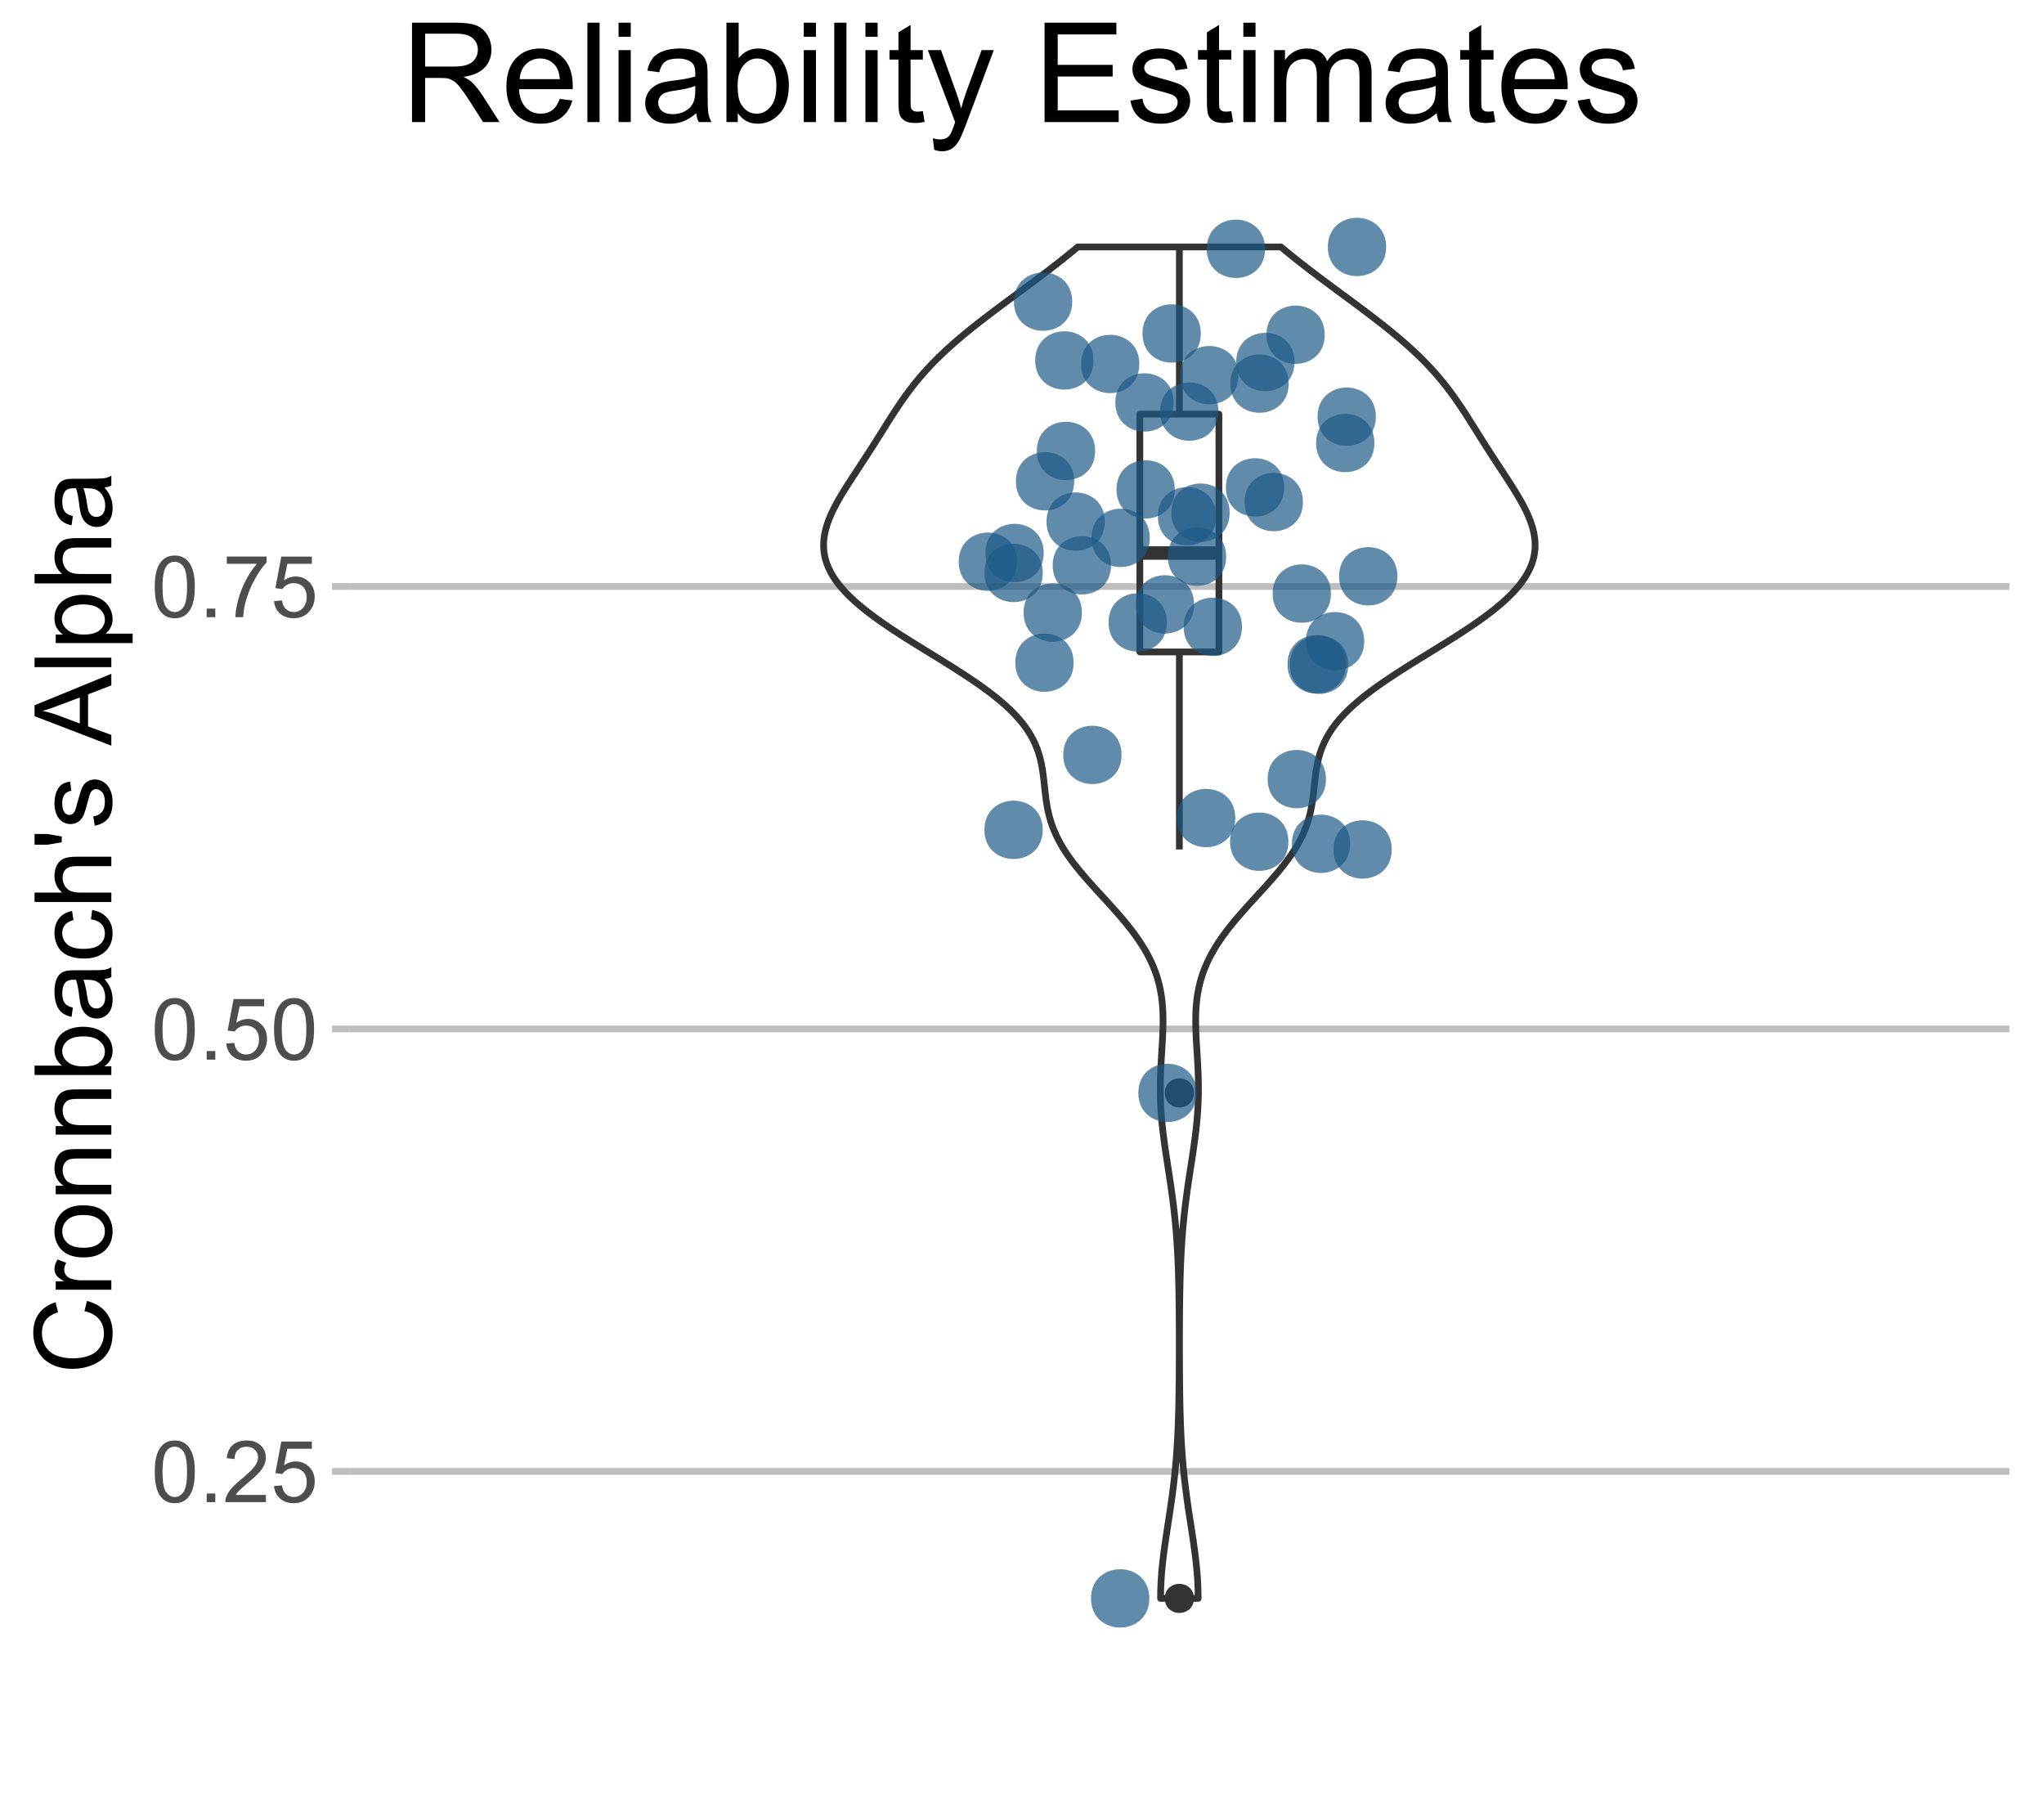 <?xml version="1.0" encoding="UTF-8"?>
<svg xmlns="http://www.w3.org/2000/svg" xmlns:xlink="http://www.w3.org/1999/xlink" width="324pt" height="288pt" viewBox="0 0 324 288" version="1.1">
<defs>
<g>
<symbol overflow="visible" id="glyph0-0">
<path style="stroke:none;" d="M 1.699 0 L 1.699 -8.5 L 8.5 -8.5 L 8.5 0 Z M 1.914 -0.211 L 8.289 -0.211 L 8.289 -8.289 L 1.914 -8.289 Z M 1.914 -0.211 "/>
</symbol>
<symbol overflow="visible" id="glyph0-1">
<path style="stroke:none;" d="M 0.566 -4.801 C 0.562 -5.949 0.68 -6.875 0.918 -7.578 C 1.152 -8.277 1.504 -8.82 1.973 -9.203 C 2.438 -9.582 3.027 -9.773 3.738 -9.773 C 4.262 -9.773 4.719 -9.668 5.113 -9.457 C 5.504 -9.246 5.828 -8.941 6.09 -8.551 C 6.344 -8.152 6.547 -7.672 6.695 -7.102 C 6.84 -6.531 6.914 -5.762 6.914 -4.801 C 6.914 -3.656 6.797 -2.734 6.562 -2.035 C 6.328 -1.332 5.977 -0.789 5.508 -0.406 C 5.039 -0.023 4.449 0.164 3.738 0.168 C 2.801 0.164 2.062 -0.172 1.527 -0.844 C 0.883 -1.652 0.562 -2.969 0.566 -4.801 Z M 1.793 -4.801 C 1.793 -3.199 1.977 -2.137 2.352 -1.609 C 2.723 -1.078 3.188 -0.812 3.738 -0.816 C 4.285 -0.812 4.746 -1.078 5.121 -1.613 C 5.496 -2.141 5.684 -3.203 5.684 -4.801 C 5.684 -6.402 5.496 -7.469 5.121 -7.996 C 4.746 -8.52 4.281 -8.781 3.727 -8.785 C 3.176 -8.781 2.734 -8.551 2.41 -8.09 C 1.996 -7.492 1.793 -6.395 1.793 -4.801 Z M 1.793 -4.801 "/>
</symbol>
<symbol overflow="visible" id="glyph0-2">
<path style="stroke:none;" d="M 1.234 0 L 1.234 -1.363 L 2.598 -1.363 L 2.598 0 Z M 1.234 0 "/>
</symbol>
<symbol overflow="visible" id="glyph0-3">
<path style="stroke:none;" d="M 6.848 -1.148 L 6.848 0 L 0.41 0 C 0.402 -0.289 0.449 -0.566 0.551 -0.832 C 0.715 -1.27 0.977 -1.699 1.336 -2.125 C 1.695 -2.547 2.215 -3.039 2.902 -3.598 C 3.957 -4.465 4.672 -5.152 5.047 -5.66 C 5.414 -6.168 5.602 -6.645 5.605 -7.098 C 5.602 -7.566 5.434 -7.969 5.098 -8.297 C 4.758 -8.621 4.316 -8.781 3.773 -8.785 C 3.195 -8.781 2.734 -8.609 2.391 -8.266 C 2.043 -7.918 1.867 -7.441 1.867 -6.832 L 0.637 -6.961 C 0.719 -7.875 1.035 -8.57 1.586 -9.055 C 2.133 -9.531 2.871 -9.773 3.797 -9.773 C 4.73 -9.773 5.469 -9.512 6.016 -8.996 C 6.559 -8.477 6.832 -7.836 6.832 -7.074 C 6.832 -6.68 6.75 -6.297 6.594 -5.922 C 6.43 -5.543 6.168 -5.148 5.801 -4.734 C 5.43 -4.316 4.812 -3.746 3.957 -3.023 C 3.238 -2.418 2.777 -2.008 2.574 -1.793 C 2.367 -1.578 2.199 -1.363 2.07 -1.148 Z M 6.848 -1.148 "/>
</symbol>
<symbol overflow="visible" id="glyph0-4">
<path style="stroke:none;" d="M 0.566 -2.551 L 1.82 -2.656 C 1.91 -2.039 2.125 -1.582 2.469 -1.277 C 2.805 -0.969 3.215 -0.812 3.691 -0.816 C 4.266 -0.812 4.75 -1.031 5.152 -1.465 C 5.547 -1.898 5.746 -2.473 5.75 -3.195 C 5.746 -3.875 5.555 -4.414 5.176 -4.809 C 4.789 -5.199 4.289 -5.395 3.672 -5.398 C 3.285 -5.395 2.938 -5.309 2.629 -5.137 C 2.316 -4.961 2.074 -4.734 1.898 -4.457 L 0.777 -4.602 L 1.719 -9.602 L 6.562 -9.602 L 6.562 -8.461 L 2.676 -8.461 L 2.152 -5.844 C 2.73 -6.246 3.344 -6.449 3.992 -6.453 C 4.836 -6.449 5.555 -6.156 6.141 -5.57 C 6.727 -4.98 7.02 -4.223 7.02 -3.301 C 7.02 -2.418 6.762 -1.656 6.25 -1.016 C 5.621 -0.227 4.77 0.164 3.691 0.168 C 2.805 0.164 2.082 -0.082 1.523 -0.574 C 0.961 -1.07 0.641 -1.727 0.566 -2.551 Z M 0.566 -2.551 "/>
</symbol>
<symbol overflow="visible" id="glyph0-5">
<path style="stroke:none;" d="M 0.645 -8.461 L 0.645 -9.609 L 6.945 -9.609 L 6.945 -8.68 C 6.32 -8.016 5.707 -7.141 5.102 -6.051 C 4.492 -4.953 4.023 -3.828 3.691 -2.676 C 3.449 -1.859 3.297 -0.969 3.234 0 L 2.004 0 C 2.016 -0.766 2.164 -1.688 2.457 -2.773 C 2.742 -3.855 3.156 -4.902 3.695 -5.914 C 4.23 -6.918 4.805 -7.77 5.414 -8.461 Z M 0.645 -8.461 "/>
</symbol>
<symbol overflow="visible" id="glyph1-0">
<path style="stroke:none;" d="M 0 -2.125 L -10.625 -2.125 L -10.625 -10.625 L 0 -10.625 Z M -0.266 -2.391 L -0.266 -10.359 L -10.359 -10.359 L -10.359 -2.391 Z M -0.266 -2.391 "/>
</symbol>
<symbol overflow="visible" id="glyph1-1">
<path style="stroke:none;" d="M -4.266 -9.992 L -3.859 -11.605 C -2.535 -11.266 -1.527 -10.656 -0.832 -9.781 C -0.141 -8.902 0.203 -7.832 0.207 -6.566 C 0.203 -5.25 -0.059 -4.184 -0.594 -3.363 C -1.125 -2.543 -1.898 -1.918 -2.914 -1.488 C -3.922 -1.059 -5.012 -0.844 -6.176 -0.848 C -7.441 -0.844 -8.547 -1.086 -9.492 -1.574 C -10.434 -2.055 -11.148 -2.742 -11.641 -3.641 C -12.129 -4.531 -12.375 -5.516 -12.375 -6.59 C -12.375 -7.805 -12.062 -8.828 -11.445 -9.66 C -10.82 -10.488 -9.949 -11.066 -8.832 -11.398 L -8.457 -9.812 C -9.34 -9.527 -9.984 -9.117 -10.391 -8.582 C -10.793 -8.043 -10.996 -7.367 -11 -6.559 C -10.996 -5.621 -10.773 -4.84 -10.324 -4.211 C -9.875 -3.582 -9.273 -3.141 -8.52 -2.887 C -7.762 -2.633 -6.98 -2.508 -6.184 -2.508 C -5.145 -2.508 -4.242 -2.656 -3.473 -2.957 C -2.699 -3.258 -2.121 -3.727 -1.742 -4.363 C -1.359 -5 -1.172 -5.691 -1.172 -6.434 C -1.172 -7.332 -1.43 -8.094 -1.949 -8.723 C -2.469 -9.348 -3.242 -9.77 -4.266 -9.992 Z M -4.266 -9.992 "/>
</symbol>
<symbol overflow="visible" id="glyph1-2">
<path style="stroke:none;" d="M 0 -1.105 L -8.816 -1.105 L -8.816 -2.449 L -7.48 -2.449 C -8.102 -2.793 -8.512 -3.109 -8.715 -3.398 C -8.91 -3.688 -9.012 -4.008 -9.016 -4.359 C -9.012 -4.859 -8.852 -5.371 -8.531 -5.895 L -7.148 -5.379 C -7.359 -5.012 -7.465 -4.645 -7.469 -4.285 C -7.465 -3.953 -7.367 -3.66 -7.176 -3.402 C -6.977 -3.141 -6.703 -2.957 -6.359 -2.848 C -5.824 -2.68 -5.246 -2.594 -4.617 -2.598 L 0 -2.598 Z M 0 -1.105 "/>
</symbol>
<symbol overflow="visible" id="glyph1-3">
<path style="stroke:none;" d="M -4.406 -0.566 C -6.039 -0.562 -7.246 -1.016 -8.035 -1.926 C -8.684 -2.68 -9.012 -3.605 -9.016 -4.699 C -9.012 -5.91 -8.613 -6.898 -7.824 -7.668 C -7.027 -8.438 -5.93 -8.824 -4.531 -8.824 C -3.395 -8.824 -2.504 -8.652 -1.855 -8.312 C -1.203 -7.973 -0.699 -7.477 -0.34 -6.828 C 0.02 -6.172 0.199 -5.465 0.199 -4.699 C 0.199 -3.465 -0.195 -2.465 -0.988 -1.707 C -1.777 -0.941 -2.918 -0.562 -4.406 -0.566 Z M -4.406 -2.102 C -3.277 -2.098 -2.43 -2.344 -1.871 -2.84 C -1.305 -3.328 -1.023 -3.949 -1.027 -4.699 C -1.023 -5.441 -1.309 -6.059 -1.875 -6.551 C -2.438 -7.043 -3.297 -7.289 -4.457 -7.289 C -5.547 -7.289 -6.371 -7.039 -6.934 -6.543 C -7.492 -6.047 -7.773 -5.434 -7.777 -4.699 C -7.773 -3.949 -7.496 -3.328 -6.938 -2.84 C -6.379 -2.344 -5.535 -2.098 -4.406 -2.102 Z M -4.406 -2.102 "/>
</symbol>
<symbol overflow="visible" id="glyph1-4">
<path style="stroke:none;" d="M 0 -1.121 L -8.816 -1.121 L -8.816 -2.465 L -7.562 -2.465 C -8.527 -3.109 -9.012 -4.043 -9.016 -5.27 C -9.012 -5.797 -8.914 -6.285 -8.727 -6.734 C -8.531 -7.18 -8.281 -7.516 -7.977 -7.738 C -7.664 -7.957 -7.297 -8.113 -6.871 -8.203 C -6.594 -8.258 -6.109 -8.285 -5.422 -8.285 L 0 -8.285 L 0 -6.789 L -5.363 -6.789 C -5.965 -6.785 -6.422 -6.727 -6.727 -6.613 C -7.027 -6.496 -7.266 -6.289 -7.449 -5.996 C -7.625 -5.699 -7.715 -5.355 -7.719 -4.957 C -7.715 -4.316 -7.516 -3.766 -7.113 -3.305 C -6.707 -2.844 -5.938 -2.613 -4.812 -2.613 L 0 -2.613 Z M 0 -1.121 "/>
</symbol>
<symbol overflow="visible" id="glyph1-5">
<path style="stroke:none;" d="M 0 -2.5 L 0 -1.113 L -12.168 -1.113 L -12.168 -2.605 L -7.828 -2.605 C -8.617 -3.234 -9.012 -4.039 -9.016 -5.023 C -9.012 -5.562 -8.902 -6.078 -8.688 -6.562 C -8.465 -7.047 -8.156 -7.445 -7.766 -7.758 C -7.367 -8.07 -6.891 -8.312 -6.332 -8.492 C -5.773 -8.664 -5.176 -8.754 -4.539 -8.758 C -3.027 -8.754 -1.859 -8.379 -1.035 -7.637 C -0.211 -6.887 0.199 -5.992 0.199 -4.945 C 0.199 -3.906 -0.234 -3.09 -1.105 -2.5 Z M -4.473 -2.48 C -3.414 -2.477 -2.652 -2.621 -2.184 -2.914 C -1.41 -3.379 -1.023 -4.016 -1.027 -4.824 C -1.023 -5.473 -1.309 -6.039 -1.879 -6.516 C -2.445 -6.992 -3.289 -7.23 -4.414 -7.23 C -5.562 -7.23 -6.414 -7 -6.961 -6.543 C -7.508 -6.086 -7.781 -5.535 -7.785 -4.891 C -7.781 -4.234 -7.496 -3.668 -6.934 -3.195 C -6.363 -2.715 -5.543 -2.477 -4.473 -2.48 Z M -4.473 -2.48 "/>
</symbol>
<symbol overflow="visible" id="glyph1-6">
<path style="stroke:none;" d="M -1.086 -6.875 C -0.613 -6.316 -0.281 -5.785 -0.09 -5.273 C 0.105 -4.762 0.199 -4.211 0.199 -3.629 C 0.199 -2.656 -0.035 -1.914 -0.508 -1.395 C -0.98 -0.871 -1.586 -0.609 -2.324 -0.613 C -2.754 -0.609 -3.148 -0.707 -3.508 -0.906 C -3.863 -1.102 -4.148 -1.359 -4.367 -1.68 C -4.578 -1.996 -4.742 -2.355 -4.855 -2.758 C -4.93 -3.047 -5.004 -3.488 -5.078 -4.086 C -5.223 -5.289 -5.395 -6.18 -5.594 -6.75 C -5.797 -6.754 -5.926 -6.754 -5.984 -6.758 C -6.59 -6.754 -7.02 -6.613 -7.273 -6.332 C -7.605 -5.949 -7.773 -5.383 -7.777 -4.633 C -7.773 -3.926 -7.652 -3.406 -7.406 -3.074 C -7.16 -2.738 -6.723 -2.492 -6.102 -2.332 L -6.301 -0.871 C -6.922 -1 -7.426 -1.219 -7.812 -1.527 C -8.195 -1.828 -8.492 -2.27 -8.703 -2.848 C -8.906 -3.422 -9.012 -4.086 -9.016 -4.848 C -9.012 -5.598 -8.922 -6.211 -8.75 -6.68 C -8.57 -7.148 -8.348 -7.492 -8.082 -7.719 C -7.809 -7.938 -7.469 -8.094 -7.062 -8.184 C -6.805 -8.23 -6.348 -8.254 -5.688 -8.258 L -3.695 -8.258 C -2.301 -8.254 -1.422 -8.285 -1.059 -8.352 C -0.688 -8.414 -0.336 -8.543 0 -8.734 L 0 -7.172 C -0.309 -7.016 -0.668 -6.914 -1.086 -6.875 Z M -4.426 -6.75 C -4.199 -6.203 -4.012 -5.387 -3.859 -4.309 C -3.77 -3.691 -3.668 -3.258 -3.559 -3.004 C -3.445 -2.75 -3.285 -2.555 -3.074 -2.414 C -2.859 -2.273 -2.625 -2.203 -2.367 -2.207 C -1.969 -2.203 -1.637 -2.355 -1.371 -2.66 C -1.105 -2.961 -0.973 -3.402 -0.973 -3.984 C -0.973 -4.559 -1.098 -5.07 -1.348 -5.52 C -1.598 -5.965 -1.941 -6.293 -2.383 -6.508 C -2.715 -6.668 -3.211 -6.75 -3.875 -6.75 Z M -4.426 -6.75 "/>
</symbol>
<symbol overflow="visible" id="glyph1-7">
<path style="stroke:none;" d="M -3.23 -6.875 L -3.039 -8.344 C -2.023 -8.18 -1.23 -7.766 -0.66 -7.109 C -0.086 -6.445 0.199 -5.633 0.199 -4.672 C 0.199 -3.461 -0.195 -2.492 -0.984 -1.762 C -1.773 -1.027 -2.902 -0.66 -4.375 -0.664 C -5.324 -0.66 -6.156 -0.82 -6.871 -1.137 C -7.586 -1.449 -8.121 -1.926 -8.48 -2.574 C -8.832 -3.215 -9.012 -3.918 -9.016 -4.684 C -9.012 -5.637 -8.77 -6.422 -8.289 -7.031 C -7.801 -7.641 -7.113 -8.031 -6.227 -8.203 L -6 -6.75 C -6.594 -6.609 -7.039 -6.363 -7.336 -6.012 C -7.633 -5.66 -7.781 -5.234 -7.785 -4.738 C -7.781 -3.984 -7.512 -3.371 -6.977 -2.902 C -6.434 -2.43 -5.578 -2.195 -4.414 -2.199 C -3.227 -2.195 -2.367 -2.422 -1.832 -2.879 C -1.293 -3.332 -1.023 -3.926 -1.027 -4.656 C -1.023 -5.238 -1.203 -5.727 -1.566 -6.125 C -1.926 -6.516 -2.48 -6.766 -3.23 -6.875 Z M -3.23 -6.875 "/>
</symbol>
<symbol overflow="visible" id="glyph1-8">
<path style="stroke:none;" d="M 0 -1.121 L -12.168 -1.121 L -12.168 -2.613 L -7.805 -2.613 C -8.609 -3.309 -9.012 -4.188 -9.016 -5.254 C -9.012 -5.906 -8.883 -6.473 -8.629 -6.957 C -8.367 -7.434 -8.012 -7.777 -7.562 -7.988 C -7.105 -8.191 -6.445 -8.297 -5.586 -8.301 L 0 -8.301 L 0 -6.805 L -5.586 -6.805 C -6.328 -6.801 -6.871 -6.641 -7.215 -6.32 C -7.551 -5.996 -7.723 -5.539 -7.727 -4.949 C -7.723 -4.504 -7.609 -4.086 -7.383 -3.699 C -7.152 -3.305 -6.84 -3.027 -6.449 -2.863 C -6.055 -2.695 -5.512 -2.613 -4.824 -2.613 L 0 -2.613 Z M 0 -1.121 "/>
</symbol>
<symbol overflow="visible" id="glyph1-9">
<path style="stroke:none;" d="M -7.859 -1.129 L -10.137 -0.746 L -12.168 -0.746 L -12.168 -2.449 L -10.137 -2.449 L -7.859 -2.051 Z M -7.859 -1.129 "/>
</symbol>
<symbol overflow="visible" id="glyph1-10">
<path style="stroke:none;" d="M -2.633 -0.523 L -2.863 -2 C -2.27 -2.078 -1.816 -2.309 -1.5 -2.691 C -1.184 -3.066 -1.023 -3.598 -1.027 -4.281 C -1.023 -4.965 -1.164 -5.473 -1.445 -5.809 C -1.723 -6.137 -2.051 -6.305 -2.434 -6.309 C -2.766 -6.305 -3.031 -6.156 -3.23 -5.867 C -3.359 -5.66 -3.527 -5.152 -3.734 -4.34 C -4.008 -3.242 -4.25 -2.484 -4.453 -2.062 C -4.656 -1.641 -4.934 -1.32 -5.293 -1.102 C -5.645 -0.883 -6.039 -0.773 -6.477 -0.773 C -6.863 -0.773 -7.227 -0.863 -7.566 -1.043 C -7.898 -1.223 -8.176 -1.465 -8.398 -1.777 C -8.566 -2.004 -8.715 -2.32 -8.836 -2.727 C -8.953 -3.125 -9.012 -3.559 -9.016 -4.02 C -9.012 -4.707 -8.91 -5.312 -8.715 -5.84 C -8.512 -6.359 -8.242 -6.746 -7.906 -6.996 C -7.562 -7.246 -7.109 -7.418 -6.539 -7.512 L -6.344 -6.051 C -6.793 -5.984 -7.145 -5.793 -7.402 -5.473 C -7.652 -5.152 -7.781 -4.703 -7.785 -4.125 C -7.781 -3.438 -7.668 -2.945 -7.445 -2.656 C -7.215 -2.359 -6.949 -2.215 -6.648 -2.215 C -6.453 -2.215 -6.277 -2.273 -6.125 -2.398 C -5.961 -2.516 -5.828 -2.707 -5.727 -2.973 C -5.668 -3.117 -5.543 -3.559 -5.344 -4.293 C -5.062 -5.344 -4.832 -6.078 -4.652 -6.5 C -4.473 -6.914 -4.211 -7.242 -3.867 -7.484 C -3.523 -7.719 -3.098 -7.84 -2.59 -7.844 C -2.09 -7.84 -1.621 -7.695 -1.184 -7.406 C -0.742 -7.117 -0.398 -6.695 -0.16 -6.148 C 0.082 -5.598 0.199 -4.98 0.199 -4.293 C 0.199 -3.145 -0.035 -2.27 -0.512 -1.672 C -0.984 -1.07 -1.691 -0.688 -2.633 -0.523 Z M -2.633 -0.523 "/>
</symbol>
<symbol overflow="visible" id="glyph1-11">
<path style="stroke:none;" d=""/>
</symbol>
<symbol overflow="visible" id="glyph1-12">
<path style="stroke:none;" d="M 0 0.023 L -12.168 -4.648 L -12.168 -6.383 L 0 -11.363 L 0 -9.531 L -3.684 -8.109 L -3.688 -3.023 L 0 -1.684 Z M -4.996 -3.488 L -4.996 -7.613 L -8.367 -6.344 C -9.391 -5.953 -10.23 -5.664 -10.891 -5.48 C -10.105 -5.32 -9.332 -5.102 -8.566 -4.824 Z M -4.996 -3.488 "/>
</symbol>
<symbol overflow="visible" id="glyph1-13">
<path style="stroke:none;" d="M 0 -1.086 L -12.168 -1.086 L -12.168 -2.582 L 0 -2.582 Z M 0 -1.086 "/>
</symbol>
<symbol overflow="visible" id="glyph1-14">
<path style="stroke:none;" d="M 3.379 -1.121 L -8.816 -1.121 L -8.816 -2.48 L -7.672 -2.48 C -8.117 -2.801 -8.453 -3.164 -8.68 -3.57 C -8.898 -3.969 -9.012 -4.461 -9.016 -5.039 C -9.012 -5.789 -8.816 -6.453 -8.434 -7.031 C -8.043 -7.605 -7.496 -8.039 -6.793 -8.332 C -6.082 -8.625 -5.309 -8.77 -4.473 -8.773 C -3.566 -8.77 -2.754 -8.609 -2.035 -8.289 C -1.309 -7.965 -0.758 -7.496 -0.375 -6.879 C 0.008 -6.262 0.199 -5.609 0.199 -4.93 C 0.199 -4.43 0.098 -3.984 -0.113 -3.59 C -0.32 -3.191 -0.59 -2.867 -0.914 -2.613 L 3.379 -2.613 Z M -4.359 -2.473 C -3.223 -2.473 -2.383 -2.699 -1.84 -3.16 C -1.297 -3.617 -1.023 -4.176 -1.027 -4.832 C -1.023 -5.492 -1.305 -6.059 -1.871 -6.535 C -2.43 -7.004 -3.301 -7.242 -4.484 -7.246 C -5.602 -7.242 -6.441 -7.012 -7.004 -6.551 C -7.559 -6.09 -7.84 -5.539 -7.844 -4.898 C -7.84 -4.258 -7.543 -3.691 -6.949 -3.207 C -6.355 -2.715 -5.492 -2.473 -4.359 -2.473 Z M -4.359 -2.473 "/>
</symbol>
<symbol overflow="visible" id="glyph2-0">
<path style="stroke:none;" d="M 2.75 0 L 2.75 -13.75 L 13.75 -13.75 L 13.75 0 Z M 3.094 -0.344 L 13.406 -0.344 L 13.406 -13.406 L 3.094 -13.406 Z M 3.094 -0.344 "/>
</symbol>
<symbol overflow="visible" id="glyph2-1">
<path style="stroke:none;" d="M 1.73 0 L 1.73 -15.75 L 8.711 -15.75 C 10.113 -15.75 11.18 -15.605 11.91 -15.324 C 12.641 -15.035 13.227 -14.535 13.664 -13.824 C 14.102 -13.105 14.32 -12.316 14.32 -11.453 C 14.32 -10.332 13.957 -9.391 13.234 -8.625 C 12.508 -7.859 11.391 -7.371 9.883 -7.164 C 10.434 -6.895 10.852 -6.633 11.141 -6.383 C 11.746 -5.82 12.324 -5.121 12.867 -4.285 L 15.609 0 L 12.988 0 L 10.902 -3.277 C 10.293 -4.219 9.793 -4.941 9.398 -5.445 C 9.004 -5.945 8.648 -6.297 8.34 -6.5 C 8.027 -6.695 7.711 -6.836 7.391 -6.918 C 7.148 -6.965 6.762 -6.988 6.23 -6.992 L 3.812 -6.992 L 3.812 0 Z M 3.812 -8.797 L 8.293 -8.797 C 9.242 -8.793 9.988 -8.895 10.527 -9.094 C 11.062 -9.289 11.469 -9.602 11.75 -10.039 C 12.027 -10.469 12.168 -10.941 12.172 -11.453 C 12.168 -12.195 11.898 -12.809 11.359 -13.289 C 10.816 -13.766 9.961 -14.004 8.797 -14.008 L 3.812 -14.008 Z M 3.812 -8.797 "/>
</symbol>
<symbol overflow="visible" id="glyph2-2">
<path style="stroke:none;" d="M 9.258 -3.672 L 11.258 -3.426 C 10.938 -2.258 10.355 -1.352 9.504 -0.707 C 8.652 -0.062 7.562 0.258 6.242 0.258 C 4.57 0.258 3.246 -0.254 2.27 -1.281 C 1.289 -2.309 0.801 -3.75 0.805 -5.609 C 0.801 -7.523 1.297 -9.012 2.285 -10.074 C 3.273 -11.129 4.555 -11.66 6.133 -11.664 C 7.656 -11.66 8.902 -11.141 9.871 -10.105 C 10.836 -9.066 11.32 -7.605 11.32 -5.727 C 11.32 -5.609 11.316 -5.438 11.312 -5.211 L 2.805 -5.211 C 2.871 -3.953 3.227 -2.992 3.867 -2.328 C 4.504 -1.66 5.297 -1.328 6.25 -1.332 C 6.957 -1.328 7.562 -1.516 8.066 -1.891 C 8.566 -2.262 8.965 -2.855 9.258 -3.672 Z M 2.91 -6.801 L 9.281 -6.801 C 9.195 -7.758 8.949 -8.477 8.551 -8.961 C 7.93 -9.703 7.133 -10.078 6.156 -10.078 C 5.266 -10.078 4.52 -9.777 3.914 -9.184 C 3.309 -8.586 2.973 -7.793 2.91 -6.801 Z M 2.91 -6.801 "/>
</symbol>
<symbol overflow="visible" id="glyph2-3">
<path style="stroke:none;" d="M 1.406 0 L 1.406 -15.75 L 3.34 -15.75 L 3.34 0 Z M 1.406 0 "/>
</symbol>
<symbol overflow="visible" id="glyph2-4">
<path style="stroke:none;" d="M 1.461 -13.523 L 1.461 -15.75 L 3.395 -15.75 L 3.395 -13.523 Z M 1.461 0 L 1.461 -11.406 L 3.395 -11.406 L 3.395 0 Z M 1.461 0 "/>
</symbol>
<symbol overflow="visible" id="glyph2-5">
<path style="stroke:none;" d="M 8.895 -1.406 C 8.176 -0.797 7.484 -0.367 6.824 -0.117 C 6.16 0.133 5.449 0.258 4.695 0.258 C 3.438 0.258 2.477 -0.047 1.805 -0.66 C 1.133 -1.27 0.797 -2.051 0.797 -3.008 C 0.797 -3.562 0.922 -4.074 1.176 -4.535 C 1.43 -4.996 1.762 -5.367 2.176 -5.648 C 2.582 -5.93 3.047 -6.141 3.566 -6.285 C 3.945 -6.383 4.52 -6.48 5.285 -6.574 C 6.844 -6.758 7.992 -6.98 8.734 -7.242 C 8.738 -7.504 8.742 -7.672 8.742 -7.746 C 8.742 -8.531 8.559 -9.086 8.195 -9.41 C 7.699 -9.848 6.965 -10.066 5.992 -10.066 C 5.082 -10.066 4.41 -9.906 3.977 -9.586 C 3.543 -9.266 3.223 -8.699 3.02 -7.895 L 1.129 -8.152 C 1.297 -8.957 1.578 -9.613 1.977 -10.113 C 2.367 -10.609 2.938 -10.992 3.684 -11.262 C 4.426 -11.527 5.289 -11.66 6.273 -11.664 C 7.246 -11.66 8.039 -11.547 8.648 -11.32 C 9.258 -11.09 9.703 -10.801 9.992 -10.457 C 10.273 -10.109 10.477 -9.672 10.594 -9.141 C 10.656 -8.812 10.688 -8.219 10.688 -7.359 L 10.688 -4.781 C 10.688 -2.984 10.727 -1.848 10.812 -1.371 C 10.891 -0.895 11.055 -0.438 11.301 0 L 9.281 0 C 9.078 -0.398 8.949 -0.867 8.895 -1.406 Z M 8.734 -5.727 C 8.027 -5.438 6.973 -5.195 5.574 -4.996 C 4.777 -4.879 4.215 -4.75 3.887 -4.609 C 3.555 -4.465 3.301 -4.254 3.125 -3.98 C 2.945 -3.699 2.859 -3.395 2.859 -3.062 C 2.859 -2.543 3.051 -2.113 3.441 -1.773 C 3.828 -1.426 4.402 -1.254 5.156 -1.258 C 5.898 -1.254 6.559 -1.418 7.145 -1.746 C 7.723 -2.07 8.148 -2.516 8.422 -3.082 C 8.625 -3.52 8.73 -4.164 8.734 -5.016 Z M 8.734 -5.727 "/>
</symbol>
<symbol overflow="visible" id="glyph2-6">
<path style="stroke:none;" d="M 3.234 0 L 1.438 0 L 1.438 -15.75 L 3.375 -15.75 L 3.375 -10.129 C 4.188 -11.148 5.227 -11.66 6.5 -11.664 C 7.195 -11.66 7.859 -11.52 8.488 -11.238 C 9.113 -10.957 9.629 -10.559 10.035 -10.047 C 10.438 -9.535 10.754 -8.918 10.988 -8.195 C 11.215 -7.469 11.332 -6.695 11.332 -5.875 C 11.332 -3.918 10.848 -2.406 9.883 -1.344 C 8.914 -0.273 7.754 0.258 6.402 0.258 C 5.055 0.258 4 -0.305 3.234 -1.43 Z M 3.211 -5.789 C 3.211 -4.422 3.395 -3.434 3.77 -2.824 C 4.375 -1.828 5.199 -1.328 6.242 -1.332 C 7.082 -1.328 7.812 -1.695 8.43 -2.434 C 9.043 -3.164 9.352 -4.258 9.355 -5.715 C 9.352 -7.199 9.055 -8.301 8.469 -9.012 C 7.875 -9.723 7.164 -10.078 6.328 -10.078 C 5.48 -10.078 4.746 -9.711 4.133 -8.977 C 3.516 -8.242 3.211 -7.18 3.211 -5.789 Z M 3.211 -5.789 "/>
</symbol>
<symbol overflow="visible" id="glyph2-7">
<path style="stroke:none;" d="M 5.672 -1.73 L 5.953 -0.023 C 5.406 0.09 4.918 0.145 4.492 0.148 C 3.785 0.145 3.238 0.039 2.855 -0.184 C 2.465 -0.402 2.195 -0.695 2.039 -1.059 C 1.883 -1.418 1.805 -2.18 1.805 -3.34 L 1.805 -9.906 L 0.387 -9.906 L 0.387 -11.406 L 1.805 -11.406 L 1.805 -14.234 L 3.727 -15.395 L 3.727 -11.406 L 5.672 -11.406 L 5.672 -9.906 L 3.727 -9.906 L 3.727 -3.234 C 3.727 -2.68 3.758 -2.324 3.828 -2.168 C 3.891 -2.012 4.004 -1.887 4.16 -1.793 C 4.316 -1.699 4.535 -1.652 4.824 -1.656 C 5.035 -1.652 5.32 -1.676 5.672 -1.73 Z M 5.672 -1.73 "/>
</symbol>
<symbol overflow="visible" id="glyph2-8">
<path style="stroke:none;" d="M 1.363 4.395 L 1.148 2.578 C 1.57 2.691 1.938 2.746 2.258 2.75 C 2.68 2.746 3.023 2.676 3.285 2.535 C 3.539 2.391 3.75 2.191 3.922 1.934 C 4.039 1.738 4.238 1.258 4.512 0.492 C 4.547 0.383 4.602 0.227 4.684 0.023 L 0.355 -11.406 L 2.438 -11.406 L 4.812 -4.801 C 5.117 -3.961 5.395 -3.082 5.641 -2.16 C 5.859 -3.047 6.125 -3.914 6.434 -4.758 L 8.875 -11.406 L 10.805 -11.406 L 6.469 0.195 C 6 1.445 5.637 2.309 5.383 2.781 C 5.035 3.418 4.641 3.887 4.199 4.184 C 3.754 4.48 3.223 4.629 2.609 4.629 C 2.234 4.629 1.82 4.551 1.363 4.395 Z M 1.363 4.395 "/>
</symbol>
<symbol overflow="visible" id="glyph2-9">
<path style="stroke:none;" d=""/>
</symbol>
<symbol overflow="visible" id="glyph2-10">
<path style="stroke:none;" d="M 1.742 0 L 1.742 -15.75 L 13.125 -15.75 L 13.125 -13.891 L 3.824 -13.891 L 3.824 -9.066 L 12.535 -9.066 L 12.535 -7.219 L 3.824 -7.219 L 3.824 -1.859 L 13.492 -1.859 L 13.492 0 Z M 1.742 0 "/>
</symbol>
<symbol overflow="visible" id="glyph2-11">
<path style="stroke:none;" d="M 0.676 -3.406 L 2.59 -3.707 C 2.695 -2.938 2.992 -2.348 3.484 -1.941 C 3.973 -1.531 4.66 -1.328 5.543 -1.332 C 6.43 -1.328 7.086 -1.512 7.52 -1.875 C 7.945 -2.234 8.16 -2.656 8.164 -3.148 C 8.16 -3.582 7.973 -3.926 7.594 -4.18 C 7.328 -4.348 6.668 -4.566 5.617 -4.836 C 4.199 -5.188 3.215 -5.496 2.668 -5.762 C 2.117 -6.02 1.703 -6.383 1.422 -6.848 C 1.137 -7.305 0.996 -7.816 1 -8.379 C 0.996 -8.887 1.113 -9.355 1.348 -9.789 C 1.578 -10.223 1.895 -10.582 2.297 -10.871 C 2.598 -11.09 3.008 -11.277 3.527 -11.434 C 4.047 -11.582 4.602 -11.66 5.199 -11.664 C 6.09 -11.66 6.875 -11.531 7.555 -11.277 C 8.227 -11.016 8.727 -10.668 9.055 -10.23 C 9.375 -9.789 9.598 -9.199 9.723 -8.465 L 7.832 -8.207 C 7.742 -8.789 7.492 -9.246 7.086 -9.582 C 6.672 -9.91 6.09 -10.078 5.34 -10.078 C 4.449 -10.078 3.816 -9.93 3.438 -9.637 C 3.055 -9.34 2.863 -8.996 2.867 -8.605 C 2.863 -8.352 2.945 -8.125 3.105 -7.93 C 3.262 -7.719 3.508 -7.547 3.844 -7.414 C 4.039 -7.336 4.609 -7.172 5.555 -6.918 C 6.922 -6.551 7.875 -6.25 8.414 -6.02 C 8.953 -5.785 9.375 -5.449 9.688 -5.004 C 9.992 -4.559 10.148 -4.008 10.152 -3.352 C 10.148 -2.703 9.961 -2.094 9.586 -1.527 C 9.211 -0.957 8.668 -0.516 7.961 -0.207 C 7.25 0.105 6.449 0.258 5.555 0.258 C 4.07 0.258 2.938 -0.047 2.164 -0.664 C 1.383 -1.277 0.887 -2.191 0.676 -3.406 Z M 0.676 -3.406 "/>
</symbol>
<symbol overflow="visible" id="glyph2-12">
<path style="stroke:none;" d="M 1.449 0 L 1.449 -11.406 L 3.18 -11.406 L 3.18 -9.809 C 3.535 -10.363 4.012 -10.809 4.609 -11.152 C 5.199 -11.488 5.875 -11.66 6.641 -11.664 C 7.48 -11.66 8.172 -11.484 8.715 -11.137 C 9.254 -10.785 9.637 -10.297 9.859 -9.668 C 10.762 -10.996 11.938 -11.66 13.383 -11.664 C 14.516 -11.66 15.383 -11.348 15.992 -10.723 C 16.598 -10.098 16.902 -9.133 16.906 -7.832 L 16.906 0 L 14.984 0 L 14.984 -7.188 C 14.98 -7.957 14.918 -8.512 14.797 -8.855 C 14.668 -9.191 14.441 -9.469 14.113 -9.68 C 13.781 -9.887 13.395 -9.988 12.953 -9.992 C 12.148 -9.988 11.484 -9.723 10.957 -9.191 C 10.426 -8.656 10.16 -7.801 10.164 -6.629 L 10.164 0 L 8.227 0 L 8.227 -7.414 C 8.227 -8.27 8.066 -8.914 7.754 -9.348 C 7.434 -9.773 6.922 -9.988 6.211 -9.992 C 5.664 -9.988 5.16 -9.848 4.699 -9.562 C 4.238 -9.273 3.902 -8.852 3.695 -8.305 C 3.484 -7.75 3.379 -6.957 3.383 -5.918 L 3.383 0 Z M 1.449 0 "/>
</symbol>
</g>
<clipPath id="clip1">
  <path d="M 55.367 232 L 318.52 232 L 318.52 234 L 55.367 234 Z M 55.367 232 "/>
</clipPath>
<clipPath id="clip2">
  <path d="M 55.367 162 L 318.52 162 L 318.52 164 L 55.367 164 Z M 55.367 162 "/>
</clipPath>
<clipPath id="clip3">
  <path d="M 55.367 92 L 318.52 92 L 318.52 94 L 55.367 94 Z M 55.367 92 "/>
</clipPath>
</defs>
<g id="surface1">
<g clip-path="url(#clip1)" clip-rule="nonzero">
<path style="fill:none;stroke-width:1.067;stroke-linecap:butt;stroke-linejoin:round;stroke:rgb(74.51%,74.51%,74.51%);stroke-opacity:1;stroke-miterlimit:10;" d="M 55.367 233.203 L 318.52 233.203 "/>
</g>
<g clip-path="url(#clip2)" clip-rule="nonzero">
<path style="fill:none;stroke-width:1.067;stroke-linecap:butt;stroke-linejoin:round;stroke:rgb(74.51%,74.51%,74.51%);stroke-opacity:1;stroke-miterlimit:10;" d="M 55.367 163.074 L 318.52 163.074 "/>
</g>
<g clip-path="url(#clip3)" clip-rule="nonzero">
<path style="fill:none;stroke-width:1.067;stroke-linecap:butt;stroke-linejoin:round;stroke:rgb(74.51%,74.51%,74.51%);stroke-opacity:1;stroke-miterlimit:10;" d="M 55.367 92.949 L 318.52 92.949 "/>
</g>
<path style="fill:none;stroke-width:1.067;stroke-linecap:round;stroke-linejoin:round;stroke:rgb(20%,20%,20%);stroke-opacity:1;stroke-miterlimit:10;" d="M 183.965 253.324 L 183.973 252.488 L 183.98 252.066 L 184.012 251.23 L 184.031 250.809 L 184.086 249.973 L 184.113 249.551 L 184.148 249.133 L 184.227 248.297 L 184.27 247.875 L 184.363 247.039 L 184.414 246.617 L 184.465 246.199 L 184.52 245.781 L 184.578 245.359 L 184.695 244.523 L 184.758 244.102 L 184.816 243.684 L 184.883 243.266 L 184.945 242.848 L 185.008 242.426 L 185.074 242.008 L 185.137 241.59 L 185.203 241.168 L 185.328 240.332 L 185.395 239.91 L 185.52 239.074 L 185.578 238.656 L 185.641 238.234 L 185.758 237.398 L 185.816 236.977 L 185.926 236.141 L 185.977 235.719 L 186.078 234.883 L 186.125 234.461 L 186.172 234.043 L 186.258 233.207 L 186.301 232.785 L 186.34 232.367 L 186.375 231.949 L 186.414 231.527 L 186.445 231.109 L 186.48 230.691 L 186.512 230.27 L 186.539 229.852 L 186.57 229.434 L 186.594 229.016 L 186.621 228.594 L 186.645 228.176 L 186.664 227.758 L 186.688 227.336 L 186.727 226.5 L 186.742 226.078 L 186.789 224.824 L 186.801 224.402 L 186.824 223.566 L 186.836 223.145 L 186.852 222.309 L 186.859 221.887 L 186.875 221.051 L 186.883 220.629 L 186.891 219.793 L 186.898 219.375 L 186.902 218.953 L 186.91 218.117 L 186.91 217.695 L 186.918 216.859 L 186.918 216.438 L 186.922 216.02 L 186.922 215.184 L 186.926 214.762 L 186.926 211.828 L 186.922 211.41 L 186.922 210.57 L 186.918 210.152 L 186.918 209.734 L 186.914 209.312 L 186.91 208.895 L 186.91 208.477 L 186.906 208.055 L 186.898 207.219 L 186.895 206.797 L 186.887 206.379 L 186.883 205.961 L 186.875 205.543 L 186.867 205.121 L 186.863 204.703 L 186.855 204.285 L 186.844 203.863 L 186.836 203.445 L 186.824 203.027 L 186.812 202.605 L 186.777 201.352 L 186.762 200.93 L 186.746 200.512 L 186.727 200.094 L 186.711 199.672 L 186.691 199.254 L 186.668 198.836 L 186.648 198.414 L 186.625 197.996 L 186.598 197.578 L 186.574 197.156 L 186.543 196.738 L 186.516 196.32 L 186.484 195.902 L 186.453 195.48 L 186.383 194.645 L 186.344 194.223 L 186.266 193.387 L 186.223 192.965 L 186.176 192.547 L 186.133 192.129 L 186.082 191.711 L 186.035 191.289 L 185.984 190.871 L 185.93 190.453 L 185.879 190.031 L 185.82 189.613 L 185.766 189.195 L 185.707 188.773 L 185.59 187.938 L 185.527 187.52 L 185.465 187.098 L 185.34 186.262 L 185.273 185.84 L 185.211 185.422 L 185.145 185.004 L 185.082 184.582 L 185.016 184.164 L 184.953 183.746 L 184.887 183.324 L 184.699 182.07 L 184.641 181.648 L 184.523 180.812 L 184.469 180.391 L 184.418 179.973 L 184.363 179.555 L 184.316 179.133 L 184.223 178.297 L 184.18 177.879 L 184.145 177.457 L 184.105 177.039 L 184.074 176.621 L 184.043 176.199 L 184.016 175.781 L 183.992 175.363 L 183.973 174.941 L 183.941 174.105 L 183.93 173.684 L 183.918 172.43 L 183.922 172.008 L 183.926 171.59 L 183.934 171.172 L 183.945 170.75 L 183.977 169.914 L 183.992 169.492 L 184.012 169.074 L 184.059 168.238 L 184.082 167.816 L 184.105 167.398 L 184.133 166.98 L 184.16 166.559 L 184.184 166.141 L 184.211 165.723 L 184.234 165.301 L 184.281 164.465 L 184.301 164.047 L 184.316 163.625 L 184.332 163.207 L 184.344 162.789 L 184.352 162.367 L 184.355 161.949 L 184.355 161.531 L 184.352 161.109 L 184.34 160.691 L 184.324 160.273 L 184.301 159.852 L 184.27 159.434 L 184.234 159.016 L 184.191 158.598 L 184.141 158.176 L 184.082 157.758 L 184.012 157.34 L 183.934 156.918 L 183.848 156.5 L 183.754 156.082 L 183.648 155.66 L 183.531 155.242 L 183.406 154.824 L 183.27 154.406 L 183.121 153.984 L 182.961 153.566 L 182.793 153.148 L 182.609 152.727 L 182.418 152.309 L 182.215 151.891 L 182 151.469 L 181.77 151.051 L 181.535 150.633 L 181.285 150.211 L 181.023 149.793 L 180.754 149.375 L 180.477 148.957 L 180.18 148.535 L 179.879 148.117 L 179.57 147.699 L 179.25 147.277 L 178.918 146.859 L 178.582 146.441 L 178.238 146.02 L 177.887 145.602 L 177.527 145.184 L 177.164 144.766 L 176.797 144.344 L 176.047 143.508 L 175.664 143.086 L 174.898 142.25 L 174.516 141.828 L 174.129 141.41 L 173.75 140.992 L 173.367 140.574 L 172.992 140.152 L 172.617 139.734 L 172.246 139.316 L 171.883 138.895 L 171.172 138.059 L 170.832 137.637 L 170.496 137.219 L 170.172 136.801 L 169.855 136.379 L 169.551 135.961 L 169.254 135.543 L 168.969 135.125 L 168.699 134.703 L 168.441 134.285 L 168.191 133.867 L 167.957 133.445 L 167.738 133.027 L 167.527 132.609 L 167.332 132.188 L 167.148 131.77 L 166.977 131.352 L 166.816 130.934 L 166.672 130.512 L 166.539 130.094 L 166.414 129.676 L 166.301 129.254 L 166.199 128.836 L 166.105 128.418 L 166.023 127.996 L 165.949 127.578 L 165.879 127.16 L 165.816 126.738 L 165.762 126.32 L 165.66 125.484 L 165.613 125.062 L 165.57 124.645 L 165.523 124.227 L 165.48 123.805 L 165.379 122.969 L 165.324 122.547 L 165.262 122.129 L 165.195 121.711 L 165.117 121.293 L 165.031 120.871 L 164.938 120.453 L 164.832 120.035 L 164.711 119.613 L 164.582 119.195 L 164.438 118.777 L 164.273 118.355 L 164.098 117.938 L 163.906 117.52 L 163.695 117.102 L 163.465 116.68 L 163.219 116.262 L 162.957 115.844 L 162.668 115.422 L 162.363 115.004 L 162.043 114.586 L 161.695 114.164 L 161.328 113.746 L 160.949 113.328 L 160.543 112.906 L 160.117 112.488 L 159.676 112.07 L 159.211 111.652 L 158.727 111.23 L 158.23 110.812 L 157.715 110.395 L 157.176 109.973 L 156.625 109.555 L 156.059 109.137 L 155.473 108.715 L 154.875 108.297 L 154.27 107.879 L 153.648 107.461 L 153.012 107.039 L 152.371 106.621 L 151.719 106.203 L 151.059 105.781 L 150.395 105.363 L 149.723 104.945 L 149.043 104.523 L 148.367 104.105 L 147.684 103.688 L 147.004 103.266 L 145.645 102.43 L 144.969 102.012 L 144.297 101.59 L 143.633 101.172 L 142.973 100.754 L 142.32 100.332 L 141.68 99.914 L 141.047 99.496 L 140.43 99.074 L 139.82 98.656 L 139.223 98.238 L 138.645 97.82 L 138.082 97.398 L 137.531 96.98 L 136.996 96.562 L 136.484 96.141 L 135.988 95.723 L 135.508 95.305 L 135.055 94.883 L 134.621 94.465 L 134.199 94.047 L 133.809 93.629 L 133.438 93.207 L 133.086 92.789 L 132.758 92.371 L 132.453 91.949 L 132.172 91.531 L 131.91 91.113 L 131.676 90.691 L 131.465 90.273 L 131.27 89.855 L 131.105 89.434 L 130.961 89.016 L 130.836 88.598 L 130.738 88.18 L 130.66 87.758 L 130.602 87.34 L 130.566 86.922 L 130.555 86.5 L 130.559 86.082 L 130.578 85.664 L 130.625 85.242 L 130.688 84.824 L 130.766 84.406 L 130.863 83.988 L 130.98 83.566 L 131.105 83.148 L 131.25 82.73 L 131.406 82.309 L 131.578 81.891 L 131.758 81.473 L 131.953 81.051 L 132.16 80.633 L 132.375 80.215 L 132.598 79.793 L 132.832 79.375 L 133.07 78.957 L 133.316 78.539 L 133.57 78.117 L 133.824 77.699 L 134.086 77.281 L 134.352 76.859 L 134.891 76.023 L 135.164 75.602 L 135.438 75.184 L 135.715 74.766 L 135.988 74.348 L 136.266 73.926 L 136.812 73.09 L 137.086 72.668 L 137.359 72.25 L 137.629 71.832 L 137.902 71.41 L 138.168 70.992 L 138.438 70.574 L 138.703 70.156 L 138.969 69.734 L 139.23 69.316 L 139.496 68.898 L 139.758 68.477 L 140.02 68.059 L 140.285 67.641 L 140.547 67.219 L 141.078 66.383 L 141.344 65.961 L 141.617 65.543 L 141.887 65.125 L 142.164 64.707 L 142.445 64.285 L 142.73 63.867 L 143.02 63.449 L 143.312 63.027 L 143.613 62.609 L 143.922 62.191 L 144.234 61.77 L 144.883 60.934 L 145.223 60.516 L 145.566 60.094 L 145.922 59.676 L 146.285 59.258 L 146.656 58.836 L 147.035 58.418 L 147.426 58 L 147.828 57.578 L 148.238 57.16 L 148.656 56.742 L 149.09 56.32 L 149.531 55.902 L 149.977 55.484 L 150.438 55.066 L 150.906 54.645 L 151.383 54.227 L 151.867 53.809 L 152.363 53.387 L 152.863 52.969 L 153.375 52.551 L 153.891 52.129 L 154.945 51.293 L 155.484 50.875 L 156.027 50.453 L 156.57 50.035 L 157.125 49.617 L 157.68 49.195 L 158.797 48.359 L 159.363 47.938 L 161.062 46.684 L 161.629 46.262 L 162.762 45.426 L 163.328 45.004 L 163.891 44.586 L 164.449 44.168 L 165.008 43.746 L 165.562 43.328 L 166.113 42.91 L 166.656 42.488 L 167.199 42.07 L 167.738 41.652 L 168.27 41.234 L 168.797 40.812 L 169.316 40.395 L 169.832 39.977 L 170.34 39.555 L 170.844 39.137 L 203.043 39.137 L 203.547 39.555 L 204.055 39.977 L 204.57 40.395 L 205.09 40.812 L 205.617 41.234 L 206.148 41.652 L 206.688 42.07 L 207.23 42.488 L 207.773 42.91 L 208.328 43.328 L 208.879 43.746 L 209.438 44.168 L 210.562 45.004 L 211.125 45.426 L 212.258 46.262 L 212.824 46.684 L 213.395 47.102 L 213.961 47.52 L 214.523 47.938 L 215.09 48.359 L 216.207 49.195 L 216.766 49.617 L 217.316 50.035 L 217.863 50.453 L 218.402 50.875 L 218.941 51.293 L 219.473 51.711 L 219.996 52.129 L 220.516 52.551 L 221.023 52.969 L 221.523 53.387 L 222.02 53.809 L 222.504 54.227 L 222.98 54.645 L 223.449 55.066 L 223.91 55.484 L 224.355 55.902 L 224.797 56.32 L 225.23 56.742 L 225.648 57.16 L 226.059 57.578 L 226.461 58 L 226.852 58.418 L 227.23 58.836 L 227.605 59.258 L 227.969 59.676 L 228.32 60.094 L 228.664 60.516 L 229.004 60.934 L 229.332 61.352 L 229.652 61.77 L 229.969 62.191 L 230.273 62.609 L 230.574 63.027 L 230.867 63.449 L 231.156 63.867 L 231.441 64.285 L 231.723 64.707 L 232 65.125 L 232.273 65.543 L 232.543 65.961 L 232.809 66.383 L 233.34 67.219 L 233.605 67.641 L 234.129 68.477 L 234.391 68.898 L 234.922 69.734 L 235.184 70.156 L 235.449 70.574 L 235.988 71.41 L 236.258 71.832 L 236.527 72.25 L 236.801 72.668 L 237.074 73.09 L 237.348 73.508 L 237.625 73.926 L 237.898 74.348 L 238.176 74.766 L 238.723 75.602 L 238.996 76.023 L 239.535 76.859 L 239.801 77.281 L 240.062 77.699 L 240.32 78.117 L 240.57 78.539 L 240.816 78.957 L 241.055 79.375 L 241.289 79.793 L 241.516 80.215 L 241.727 80.633 L 241.934 81.051 L 242.129 81.473 L 242.309 81.891 L 242.48 82.309 L 242.637 82.73 L 242.781 83.148 L 242.91 83.566 L 243.023 83.988 L 243.121 84.406 L 243.199 84.824 L 243.262 85.242 L 243.309 85.664 L 243.328 86.082 L 243.332 86.5 L 243.324 86.922 L 243.285 87.34 L 243.227 87.758 L 243.152 88.18 L 243.051 88.598 L 242.926 89.016 L 242.781 89.434 L 242.617 89.855 L 242.426 90.273 L 242.211 90.691 L 241.98 91.113 L 241.715 91.531 L 241.434 91.949 L 241.129 92.371 L 240.801 92.789 L 240.449 93.207 L 240.078 93.629 L 239.688 94.047 L 239.266 94.465 L 238.832 94.883 L 238.379 95.305 L 237.898 95.723 L 237.402 96.141 L 236.891 96.562 L 236.355 96.98 L 235.805 97.398 L 235.242 97.82 L 234.664 98.238 L 234.066 98.656 L 233.461 99.074 L 232.84 99.496 L 232.207 99.914 L 231.566 100.332 L 230.914 100.754 L 230.254 101.172 L 229.59 101.59 L 228.918 102.012 L 228.242 102.43 L 226.883 103.266 L 226.203 103.688 L 225.52 104.105 L 224.844 104.523 L 224.164 104.945 L 222.828 105.781 L 222.168 106.203 L 221.516 106.621 L 220.875 107.039 L 220.242 107.461 L 219.617 107.879 L 219.012 108.297 L 218.414 108.715 L 217.828 109.137 L 217.266 109.555 L 216.711 109.973 L 216.172 110.395 L 215.66 110.812 L 215.16 111.23 L 214.676 111.652 L 214.211 112.07 L 213.77 112.488 L 213.344 112.906 L 212.938 113.328 L 212.559 113.746 L 212.191 114.164 L 211.844 114.586 L 211.523 115.004 L 211.219 115.422 L 210.934 115.844 L 210.668 116.262 L 210.422 116.68 L 210.191 117.102 L 209.98 117.52 L 209.793 117.938 L 209.613 118.355 L 209.449 118.777 L 209.309 119.195 L 209.176 119.613 L 209.055 120.035 L 208.949 120.453 L 208.855 120.871 L 208.77 121.293 L 208.691 121.711 L 208.625 122.129 L 208.562 122.547 L 208.508 122.969 L 208.457 123.387 L 208.41 123.805 L 208.363 124.227 L 208.316 124.645 L 208.273 125.062 L 208.227 125.484 L 208.18 125.902 L 208.07 126.738 L 208.008 127.16 L 207.938 127.578 L 207.863 127.996 L 207.781 128.418 L 207.688 128.836 L 207.586 129.254 L 207.473 129.676 L 207.348 130.094 L 207.215 130.512 L 207.07 130.934 L 206.91 131.352 L 206.738 131.77 L 206.555 132.188 L 206.359 132.609 L 206.148 133.027 L 205.93 133.445 L 205.695 133.867 L 205.445 134.285 L 205.188 134.703 L 204.918 135.125 L 204.633 135.543 L 204.336 135.961 L 204.031 136.379 L 203.715 136.801 L 203.391 137.219 L 203.055 137.637 L 202.715 138.059 L 202.363 138.477 L 202.004 138.895 L 201.641 139.316 L 200.898 140.152 L 200.52 140.574 L 200.141 140.992 L 199.758 141.41 L 199.371 141.828 L 198.988 142.25 L 198.223 143.086 L 197.844 143.508 L 197.465 143.926 L 197.094 144.344 L 196.723 144.766 L 196.359 145.184 L 196 145.602 L 195.648 146.02 L 195.305 146.441 L 194.969 146.859 L 194.637 147.277 L 194.316 147.699 L 194.008 148.117 L 193.707 148.535 L 193.414 148.957 L 193.133 149.375 L 192.863 149.793 L 192.602 150.211 L 192.352 150.633 L 192.117 151.051 L 191.887 151.469 L 191.672 151.891 L 191.469 152.309 L 191.277 152.727 L 191.094 153.148 L 190.926 153.566 L 190.77 153.984 L 190.617 154.406 L 190.484 154.824 L 190.355 155.242 L 190.238 155.66 L 190.133 156.082 L 190.039 156.5 L 189.953 156.918 L 189.875 157.34 L 189.809 157.758 L 189.746 158.176 L 189.695 158.598 L 189.652 159.016 L 189.617 159.434 L 189.586 159.852 L 189.562 160.273 L 189.547 160.691 L 189.535 161.109 L 189.531 161.531 L 189.531 161.949 L 189.535 162.367 L 189.543 162.789 L 189.555 163.207 L 189.57 163.625 L 189.586 164.047 L 189.609 164.465 L 189.629 164.883 L 189.652 165.301 L 189.676 165.723 L 189.73 166.559 L 189.754 166.98 L 189.781 167.398 L 189.805 167.816 L 189.832 168.238 L 189.852 168.656 L 189.875 169.074 L 189.895 169.492 L 189.914 169.914 L 189.93 170.332 L 189.941 170.75 L 189.953 171.172 L 189.961 171.59 L 189.965 172.008 L 189.969 172.43 L 189.969 172.848 L 189.965 173.266 L 189.957 173.684 L 189.945 174.105 L 189.934 174.523 L 189.914 174.941 L 189.895 175.363 L 189.871 175.781 L 189.844 176.199 L 189.812 176.621 L 189.781 177.039 L 189.746 177.457 L 189.707 177.879 L 189.664 178.297 L 189.617 178.715 L 189.574 179.133 L 189.523 179.555 L 189.473 179.973 L 189.418 180.391 L 189.363 180.812 L 189.246 181.648 L 189.188 182.07 L 189 183.324 L 188.938 183.746 L 188.871 184.164 L 188.809 184.582 L 188.742 185.004 L 188.676 185.422 L 188.613 185.84 L 188.551 186.262 L 188.484 186.68 L 188.422 187.098 L 188.359 187.52 L 188.301 187.938 L 188.238 188.355 L 188.18 188.773 L 188.121 189.195 L 188.012 190.031 L 187.957 190.453 L 187.902 190.871 L 187.852 191.289 L 187.805 191.711 L 187.664 192.965 L 187.625 193.387 L 187.582 193.805 L 187.543 194.223 L 187.504 194.645 L 187.469 195.062 L 187.438 195.48 L 187.402 195.902 L 187.371 196.32 L 187.316 197.156 L 187.289 197.578 L 187.242 198.414 L 187.219 198.836 L 187.18 199.672 L 187.16 200.094 L 187.145 200.512 L 187.125 200.93 L 187.113 201.352 L 187.098 201.77 L 187.074 202.605 L 187.062 203.027 L 187.051 203.445 L 187.043 203.863 L 187.035 204.285 L 187.02 205.121 L 187.012 205.543 L 187.004 205.961 L 186.996 206.797 L 186.988 207.219 L 186.98 208.055 L 186.977 208.477 L 186.977 208.895 L 186.973 209.312 L 186.969 209.734 L 186.969 210.152 L 186.965 210.57 L 186.965 211.41 L 186.961 211.828 L 186.961 214.762 L 186.965 215.184 L 186.965 216.02 L 186.969 216.438 L 186.969 216.859 L 186.977 217.695 L 186.98 218.117 L 186.98 218.535 L 186.984 218.953 L 186.992 219.375 L 187 220.211 L 187.008 220.629 L 187.012 221.051 L 187.027 221.887 L 187.035 222.309 L 187.043 222.727 L 187.055 223.145 L 187.062 223.566 L 187.086 224.402 L 187.102 224.824 L 187.113 225.242 L 187.145 226.078 L 187.164 226.5 L 187.18 226.918 L 187.199 227.336 L 187.223 227.758 L 187.242 228.176 L 187.266 228.594 L 187.293 229.016 L 187.375 230.27 L 187.406 230.691 L 187.441 231.109 L 187.473 231.527 L 187.512 231.949 L 187.547 232.367 L 187.586 232.785 L 187.629 233.207 L 187.715 234.043 L 187.762 234.461 L 187.809 234.883 L 187.91 235.719 L 187.965 236.141 L 188.016 236.559 L 188.074 236.977 L 188.129 237.398 L 188.246 238.234 L 188.309 238.656 L 188.367 239.074 L 188.492 239.91 L 188.559 240.332 L 188.621 240.75 L 188.688 241.168 L 188.75 241.59 L 188.816 242.008 L 188.879 242.426 L 188.941 242.848 L 189.008 243.266 L 189.133 244.102 L 189.191 244.523 L 189.309 245.359 L 189.367 245.781 L 189.422 246.199 L 189.473 246.617 L 189.523 247.039 L 189.617 247.875 L 189.66 248.297 L 189.738 249.133 L 189.773 249.551 L 189.805 249.973 L 189.832 250.391 L 189.855 250.809 L 189.875 251.23 L 189.906 252.066 L 189.914 252.488 L 189.922 253.324 L 183.965 253.324 "/>
<path style="fill-rule:nonzero;fill:rgb(20%,20%,20%);fill-opacity:1;stroke-width:0.709;stroke-linecap:round;stroke-linejoin:round;stroke:rgb(20%,20%,20%);stroke-opacity:1;stroke-miterlimit:10;" d="M 188.898 253.324 C 188.898 255.93 184.988 255.93 184.988 253.324 C 184.988 250.719 188.898 250.719 188.898 253.324 "/>
<path style="fill-rule:nonzero;fill:rgb(20%,20%,20%);fill-opacity:1;stroke-width:0.709;stroke-linecap:round;stroke-linejoin:round;stroke:rgb(20%,20%,20%);stroke-opacity:1;stroke-miterlimit:10;" d="M 188.898 173.211 C 188.898 175.816 184.988 175.816 184.988 173.211 C 184.988 170.602 188.898 170.602 188.898 173.211 "/>
<path style="fill:none;stroke-width:1.067;stroke-linecap:butt;stroke-linejoin:round;stroke:rgb(20%,20%,20%);stroke-opacity:1;stroke-miterlimit:10;" d="M 186.945 65.633 L 186.945 39.137 "/>
<path style="fill:none;stroke-width:1.067;stroke-linecap:butt;stroke-linejoin:round;stroke:rgb(20%,20%,20%);stroke-opacity:1;stroke-miterlimit:10;" d="M 186.945 103.324 L 186.945 134.629 "/>
<path style="fill:none;stroke-width:1.067;stroke-linecap:round;stroke-linejoin:round;stroke:rgb(20%,20%,20%);stroke-opacity:1;stroke-miterlimit:10;" d="M 180.68 65.633 L 180.68 103.324 L 193.211 103.324 L 193.211 65.633 L 180.68 65.633 "/>
<path style="fill:none;stroke-width:2.134;stroke-linecap:butt;stroke-linejoin:round;stroke:rgb(20%,20%,20%);stroke-opacity:1;stroke-miterlimit:10;" d="M 180.68 87.645 L 193.211 87.645 "/>
<path style=" stroke:none;fill-rule:nonzero;fill:rgb(11.373%,34.902%,52.941%);fill-opacity:0.698;" d="M 195.805 129.648 C 195.805 135.812 186.559 135.812 186.559 129.648 C 186.559 123.488 195.805 123.488 195.805 129.648 "/>
<path style=" stroke:none;fill-rule:nonzero;fill:rgb(11.373%,34.902%,52.941%);fill-opacity:0.698;" d="M 170.277 76.281 C 170.277 82.445 161.035 82.445 161.035 76.281 C 161.035 70.121 170.277 70.121 170.277 76.281 "/>
<path style=" stroke:none;fill-rule:nonzero;fill:rgb(11.373%,34.902%,52.941%);fill-opacity:0.698;" d="M 173.336 57.125 C 173.336 63.289 164.094 63.289 164.094 57.125 C 164.094 50.961 173.336 50.961 173.336 57.125 "/>
<path style=" stroke:none;fill-rule:nonzero;fill:rgb(11.373%,34.902%,52.941%);fill-opacity:0.698;" d="M 220.613 134.629 C 220.613 140.793 211.367 140.793 211.367 134.629 C 211.367 128.469 220.613 128.469 220.613 134.629 "/>
<path style=" stroke:none;fill-rule:nonzero;fill:rgb(11.373%,34.902%,52.941%);fill-opacity:0.698;" d="M 165.285 131.52 C 165.285 137.684 156.039 137.684 156.039 131.52 C 156.039 125.355 165.285 125.355 165.285 131.52 "/>
<path style=" stroke:none;fill-rule:nonzero;fill:rgb(11.373%,34.902%,52.941%);fill-opacity:0.698;" d="M 189.277 95.789 C 189.277 101.953 180.035 101.953 180.035 95.789 C 180.035 89.629 189.277 89.629 189.277 95.789 "/>
<path style=" stroke:none;fill-rule:nonzero;fill:rgb(11.373%,34.902%,52.941%);fill-opacity:0.698;" d="M 192.785 81.82 C 192.785 87.984 183.539 87.984 183.539 81.82 C 183.539 75.66 192.785 75.66 192.785 81.82 "/>
<path style=" stroke:none;fill-rule:nonzero;fill:rgb(11.373%,34.902%,52.941%);fill-opacity:0.698;" d="M 170.184 105.027 C 170.184 111.188 160.938 111.188 160.938 105.027 C 160.938 98.863 170.184 98.863 170.184 105.027 "/>
<path style=" stroke:none;fill-rule:nonzero;fill:rgb(11.373%,34.902%,52.941%);fill-opacity:0.698;" d="M 216.246 101.617 C 216.246 107.781 207.004 107.781 207.004 101.617 C 207.004 95.457 216.246 95.457 216.246 101.617 "/>
<path style=" stroke:none;fill-rule:nonzero;fill:rgb(11.373%,34.902%,52.941%);fill-opacity:0.698;" d="M 161.215 89.023 C 161.215 95.188 151.969 95.188 151.969 89.023 C 151.969 82.859 161.215 82.859 161.215 89.023 "/>
<path style=" stroke:none;fill-rule:nonzero;fill:rgb(11.373%,34.902%,52.941%);fill-opacity:0.698;" d="M 177.781 119.641 C 177.781 125.805 168.539 125.805 168.539 119.641 C 168.539 113.477 177.781 113.477 177.781 119.641 "/>
<path style=" stroke:none;fill-rule:nonzero;fill:rgb(11.373%,34.902%,52.941%);fill-opacity:0.698;" d="M 169.961 47.805 C 169.961 53.969 160.715 53.969 160.715 47.805 C 160.715 41.645 169.961 41.645 169.961 47.805 "/>
<path style=" stroke:none;fill-rule:nonzero;fill:rgb(11.373%,34.902%,52.941%);fill-opacity:0.698;" d="M 165.289 90.805 C 165.289 96.969 156.043 96.969 156.043 90.805 C 156.043 84.641 165.289 84.641 165.289 90.805 "/>
<path style=" stroke:none;fill-rule:nonzero;fill:rgb(11.373%,34.902%,52.941%);fill-opacity:0.698;" d="M 186.039 63.785 C 186.039 69.945 176.793 69.945 176.793 63.785 C 176.793 57.621 186.039 57.621 186.039 63.785 "/>
<path style=" stroke:none;fill-rule:nonzero;fill:rgb(11.373%,34.902%,52.941%);fill-opacity:0.698;" d="M 176.109 89.598 C 176.109 95.758 166.867 95.758 166.867 89.598 C 166.867 83.434 176.109 83.434 176.109 89.598 "/>
<path style=" stroke:none;fill-rule:nonzero;fill:rgb(11.373%,34.902%,52.941%);fill-opacity:0.698;" d="M 204.27 60.797 C 204.27 66.957 195.027 66.957 195.027 60.797 C 195.027 54.633 204.27 54.633 204.27 60.797 "/>
<path style=" stroke:none;fill-rule:nonzero;fill:rgb(11.373%,34.902%,52.941%);fill-opacity:0.698;" d="M 217.863 70.215 C 217.863 76.375 208.617 76.375 208.617 70.215 C 208.617 64.051 217.863 64.051 217.863 70.215 "/>
<path style=" stroke:none;fill-rule:nonzero;fill:rgb(11.373%,34.902%,52.941%);fill-opacity:0.698;" d="M 204.227 133.398 C 204.227 139.562 194.98 139.562 194.98 133.398 C 194.98 127.234 204.227 127.234 204.227 133.398 "/>
<path style=" stroke:none;fill-rule:nonzero;fill:rgb(11.373%,34.902%,52.941%);fill-opacity:0.698;" d="M 173.59 71.469 C 173.59 77.633 164.344 77.633 164.344 71.469 C 164.344 65.305 173.59 65.305 173.59 71.469 "/>
<path style=" stroke:none;fill-rule:nonzero;fill:rgb(11.373%,34.902%,52.941%);fill-opacity:0.698;" d="M 219.719 39.137 C 219.719 45.301 210.477 45.301 210.477 39.137 C 210.477 32.973 219.719 32.973 219.719 39.137 "/>
<path style=" stroke:none;fill-rule:nonzero;fill:rgb(11.373%,34.902%,52.941%);fill-opacity:0.698;" d="M 209.988 53.051 C 209.988 59.215 200.746 59.215 200.746 53.051 C 200.746 46.887 209.988 46.887 209.988 53.051 "/>
<path style=" stroke:none;fill-rule:nonzero;fill:rgb(11.373%,34.902%,52.941%);fill-opacity:0.698;" d="M 171.496 97.09 C 171.496 103.25 162.25 103.25 162.25 97.09 C 162.25 90.926 171.496 90.926 171.496 97.09 "/>
<path style=" stroke:none;fill-rule:nonzero;fill:rgb(11.373%,34.902%,52.941%);fill-opacity:0.698;" d="M 221.504 91.332 C 221.504 97.496 212.258 97.496 212.258 91.332 C 212.258 85.172 221.504 85.172 221.504 91.332 "/>
<path style=" stroke:none;fill-rule:nonzero;fill:rgb(11.373%,34.902%,52.941%);fill-opacity:0.698;" d="M 194.367 88.223 C 194.367 94.387 185.121 94.387 185.121 88.223 C 185.121 82.062 194.367 82.062 194.367 88.223 "/>
<path style=" stroke:none;fill-rule:nonzero;fill:rgb(11.373%,34.902%,52.941%);fill-opacity:0.698;" d="M 206.531 79.57 C 206.531 85.734 197.285 85.734 197.285 79.57 C 197.285 73.406 206.531 73.406 206.531 79.57 "/>
<path style=" stroke:none;fill-rule:nonzero;fill:rgb(11.373%,34.902%,52.941%);fill-opacity:0.698;" d="M 213.711 105.355 C 213.711 111.516 204.465 111.516 204.465 105.355 C 204.465 99.191 213.711 99.191 213.711 105.355 "/>
<path style=" stroke:none;fill-rule:nonzero;fill:rgb(11.373%,34.902%,52.941%);fill-opacity:0.698;" d="M 184.969 98.648 C 184.969 104.809 175.723 104.809 175.723 98.648 C 175.723 92.484 184.969 92.484 184.969 98.648 "/>
<path style=" stroke:none;fill-rule:nonzero;fill:rgb(11.373%,34.902%,52.941%);fill-opacity:0.698;" d="M 182.254 85.242 C 182.254 91.406 173.008 91.406 173.008 85.242 C 173.008 79.078 182.254 79.078 182.254 85.242 "/>
<path style=" stroke:none;fill-rule:nonzero;fill:rgb(11.373%,34.902%,52.941%);fill-opacity:0.698;" d="M 190.344 52.852 C 190.344 59.016 181.098 59.016 181.098 52.852 C 181.098 46.691 190.344 46.691 190.344 52.852 "/>
<path style=" stroke:none;fill-rule:nonzero;fill:rgb(11.373%,34.902%,52.941%);fill-opacity:0.698;" d="M 200.527 39.434 C 200.527 45.594 191.281 45.594 191.281 39.434 C 191.281 33.27 200.527 33.27 200.527 39.434 "/>
<path style=" stroke:none;fill-rule:nonzero;fill:rgb(11.373%,34.902%,52.941%);fill-opacity:0.698;" d="M 186.223 77.562 C 186.223 83.723 176.977 83.723 176.977 77.562 C 176.977 71.398 186.223 71.398 186.223 77.562 "/>
<path style=" stroke:none;fill-rule:nonzero;fill:rgb(11.373%,34.902%,52.941%);fill-opacity:0.698;" d="M 175.129 82.668 C 175.129 88.828 165.883 88.828 165.883 82.668 C 165.883 76.504 175.129 76.504 175.129 82.668 "/>
<path style=" stroke:none;fill-rule:nonzero;fill:rgb(11.373%,34.902%,52.941%);fill-opacity:0.698;" d="M 196.32 59.461 C 196.32 65.625 187.074 65.625 187.074 59.461 C 187.074 53.297 196.32 53.297 196.32 59.461 "/>
<path style=" stroke:none;fill-rule:nonzero;fill:rgb(11.373%,34.902%,52.941%);fill-opacity:0.698;" d="M 218.094 66.035 C 218.094 72.199 208.852 72.199 208.852 66.035 C 208.852 59.875 218.094 59.875 218.094 66.035 "/>
<path style=" stroke:none;fill-rule:nonzero;fill:rgb(11.373%,34.902%,52.941%);fill-opacity:0.698;" d="M 194.918 81.25 C 194.918 87.414 185.676 87.414 185.676 81.25 C 185.676 75.086 194.918 75.086 194.918 81.25 "/>
<path style=" stroke:none;fill-rule:nonzero;fill:rgb(11.373%,34.902%,52.941%);fill-opacity:0.698;" d="M 182.184 253.324 C 182.184 259.488 172.938 259.488 172.938 253.324 C 172.938 247.16 182.184 247.16 182.184 253.324 "/>
<path style=" stroke:none;fill-rule:nonzero;fill:rgb(11.373%,34.902%,52.941%);fill-opacity:0.698;" d="M 213.332 105.281 C 213.332 111.441 204.086 111.441 204.086 105.281 C 204.086 99.117 213.332 99.117 213.332 105.281 "/>
<path style=" stroke:none;fill-rule:nonzero;fill:rgb(11.373%,34.902%,52.941%);fill-opacity:0.698;" d="M 165.441 87.645 C 165.441 93.809 156.195 93.809 156.195 87.645 C 156.195 81.48 165.441 81.48 165.441 87.645 "/>
<path style=" stroke:none;fill-rule:nonzero;fill:rgb(11.373%,34.902%,52.941%);fill-opacity:0.698;" d="M 193.137 65.23 C 193.137 71.395 183.891 71.395 183.891 65.23 C 183.891 59.066 193.137 59.066 193.137 65.23 "/>
<path style=" stroke:none;fill-rule:nonzero;fill:rgb(11.373%,34.902%,52.941%);fill-opacity:0.698;" d="M 203.562 77.246 C 203.562 83.41 194.32 83.41 194.32 77.246 C 194.32 71.082 203.562 71.082 203.562 77.246 "/>
<path style=" stroke:none;fill-rule:nonzero;fill:rgb(11.373%,34.902%,52.941%);fill-opacity:0.698;" d="M 210.184 123.477 C 210.184 129.641 200.941 129.641 200.941 123.477 C 200.941 117.316 210.184 117.316 210.184 123.477 "/>
<path style=" stroke:none;fill-rule:nonzero;fill:rgb(11.373%,34.902%,52.941%);fill-opacity:0.698;" d="M 210.973 94.074 C 210.973 100.238 201.73 100.238 201.73 94.074 C 201.73 87.91 210.973 87.91 210.973 94.074 "/>
<path style=" stroke:none;fill-rule:nonzero;fill:rgb(11.373%,34.902%,52.941%);fill-opacity:0.698;" d="M 214.023 133.734 C 214.023 139.895 204.777 139.895 204.777 133.734 C 204.777 127.57 214.023 127.57 214.023 133.734 "/>
<path style=" stroke:none;fill-rule:nonzero;fill:rgb(11.373%,34.902%,52.941%);fill-opacity:0.698;" d="M 180.598 57.684 C 180.598 63.848 171.355 63.848 171.355 57.684 C 171.355 51.52 180.598 51.52 180.598 57.684 "/>
<path style=" stroke:none;fill-rule:nonzero;fill:rgb(11.373%,34.902%,52.941%);fill-opacity:0.698;" d="M 205.199 57.371 C 205.199 63.531 195.953 63.531 195.953 57.371 C 195.953 51.207 205.199 51.207 205.199 57.371 "/>
<path style=" stroke:none;fill-rule:nonzero;fill:rgb(11.373%,34.902%,52.941%);fill-opacity:0.698;" d="M 189.688 173.211 C 189.688 179.371 180.441 179.371 180.441 173.211 C 180.441 167.047 189.688 167.047 189.688 173.211 "/>
<path style=" stroke:none;fill-rule:nonzero;fill:rgb(11.373%,34.902%,52.941%);fill-opacity:0.698;" d="M 196.867 99.344 C 196.867 105.508 187.621 105.508 187.621 99.344 C 187.621 93.18 196.867 93.18 196.867 99.344 "/>
<g style="fill:rgb(30.196%,30.196%,30.196%);fill-opacity:1;">
  <use xlink:href="#glyph0-1" x="23.965" y="238.07"/>
  <use xlink:href="#glyph0-2" x="31.529" y="238.07"/>
  <use xlink:href="#glyph0-3" x="35.307" y="238.07"/>
  <use xlink:href="#glyph0-4" x="42.871" y="238.07"/>
</g>
<g style="fill:rgb(30.196%,30.196%,30.196%);fill-opacity:1;">
  <use xlink:href="#glyph0-1" x="23.965" y="167.941"/>
  <use xlink:href="#glyph0-2" x="31.529" y="167.941"/>
  <use xlink:href="#glyph0-4" x="35.307" y="167.941"/>
  <use xlink:href="#glyph0-1" x="42.871" y="167.941"/>
</g>
<g style="fill:rgb(30.196%,30.196%,30.196%);fill-opacity:1;">
  <use xlink:href="#glyph0-1" x="23.965" y="97.816"/>
  <use xlink:href="#glyph0-2" x="31.529" y="97.816"/>
  <use xlink:href="#glyph0-5" x="35.307" y="97.816"/>
  <use xlink:href="#glyph0-4" x="42.871" y="97.816"/>
</g>
<path style="fill:none;stroke-width:1.067;stroke-linecap:butt;stroke-linejoin:round;stroke:rgb(74.51%,74.51%,74.51%);stroke-opacity:1;stroke-miterlimit:10;" d="M 52.629 233.203 L 55.367 233.203 "/>
<path style="fill:none;stroke-width:1.067;stroke-linecap:butt;stroke-linejoin:round;stroke:rgb(74.51%,74.51%,74.51%);stroke-opacity:1;stroke-miterlimit:10;" d="M 52.629 163.074 L 55.367 163.074 "/>
<path style="fill:none;stroke-width:1.067;stroke-linecap:butt;stroke-linejoin:round;stroke:rgb(74.51%,74.51%,74.51%);stroke-opacity:1;stroke-miterlimit:10;" d="M 52.629 92.949 L 55.367 92.949 "/>
<g style="fill:rgb(0%,0%,0%);fill-opacity:1;">
  <use xlink:href="#glyph1-1" x="17.648" y="217.789"/>
  <use xlink:href="#glyph1-2" x="17.648" y="205.512"/>
  <use xlink:href="#glyph1-3" x="17.648" y="199.851"/>
  <use xlink:href="#glyph1-4" x="17.648" y="190.396"/>
  <use xlink:href="#glyph1-4" x="17.648" y="180.942"/>
  <use xlink:href="#glyph1-5" x="17.648" y="171.487"/>
  <use xlink:href="#glyph1-6" x="17.648" y="162.033"/>
  <use xlink:href="#glyph1-7" x="17.648" y="152.578"/>
  <use xlink:href="#glyph1-8" x="17.648" y="144.078"/>
  <use xlink:href="#glyph1-9" x="17.648" y="134.624"/>
  <use xlink:href="#glyph1-10" x="17.648" y="131.378"/>
  <use xlink:href="#glyph1-11" x="17.648" y="122.878"/>
  <use xlink:href="#glyph1-12" x="17.648" y="118.155"/>
  <use xlink:href="#glyph1-13" x="17.648" y="106.816"/>
  <use xlink:href="#glyph1-14" x="17.648" y="103.039"/>
  <use xlink:href="#glyph1-8" x="17.648" y="93.584"/>
  <use xlink:href="#glyph1-6" x="17.648" y="84.13"/>
</g>
<g style="fill:rgb(0%,0%,0%);fill-opacity:1;">
  <use xlink:href="#glyph2-1" x="63.578" y="19.348"/>
  <use xlink:href="#glyph2-2" x="79.466" y="19.348"/>
  <use xlink:href="#glyph2-3" x="91.701" y="19.348"/>
  <use xlink:href="#glyph2-4" x="96.589" y="19.348"/>
  <use xlink:href="#glyph2-5" x="101.477" y="19.348"/>
  <use xlink:href="#glyph2-6" x="113.712" y="19.348"/>
  <use xlink:href="#glyph2-4" x="125.947" y="19.348"/>
  <use xlink:href="#glyph2-3" x="130.835" y="19.348"/>
  <use xlink:href="#glyph2-4" x="135.723" y="19.348"/>
  <use xlink:href="#glyph2-7" x="140.61" y="19.348"/>
  <use xlink:href="#glyph2-8" x="146.723" y="19.348"/>
  <use xlink:href="#glyph2-9" x="157.723" y="19.348"/>
  <use xlink:href="#glyph2-10" x="163.835" y="19.348"/>
  <use xlink:href="#glyph2-11" x="178.509" y="19.348"/>
  <use xlink:href="#glyph2-7" x="189.509" y="19.348"/>
  <use xlink:href="#glyph2-4" x="195.621" y="19.348"/>
  <use xlink:href="#glyph2-12" x="200.509" y="19.348"/>
  <use xlink:href="#glyph2-5" x="218.835" y="19.348"/>
  <use xlink:href="#glyph2-7" x="231.07" y="19.348"/>
  <use xlink:href="#glyph2-2" x="237.183" y="19.348"/>
  <use xlink:href="#glyph2-11" x="249.418" y="19.348"/>
</g>
</g>
</svg>
